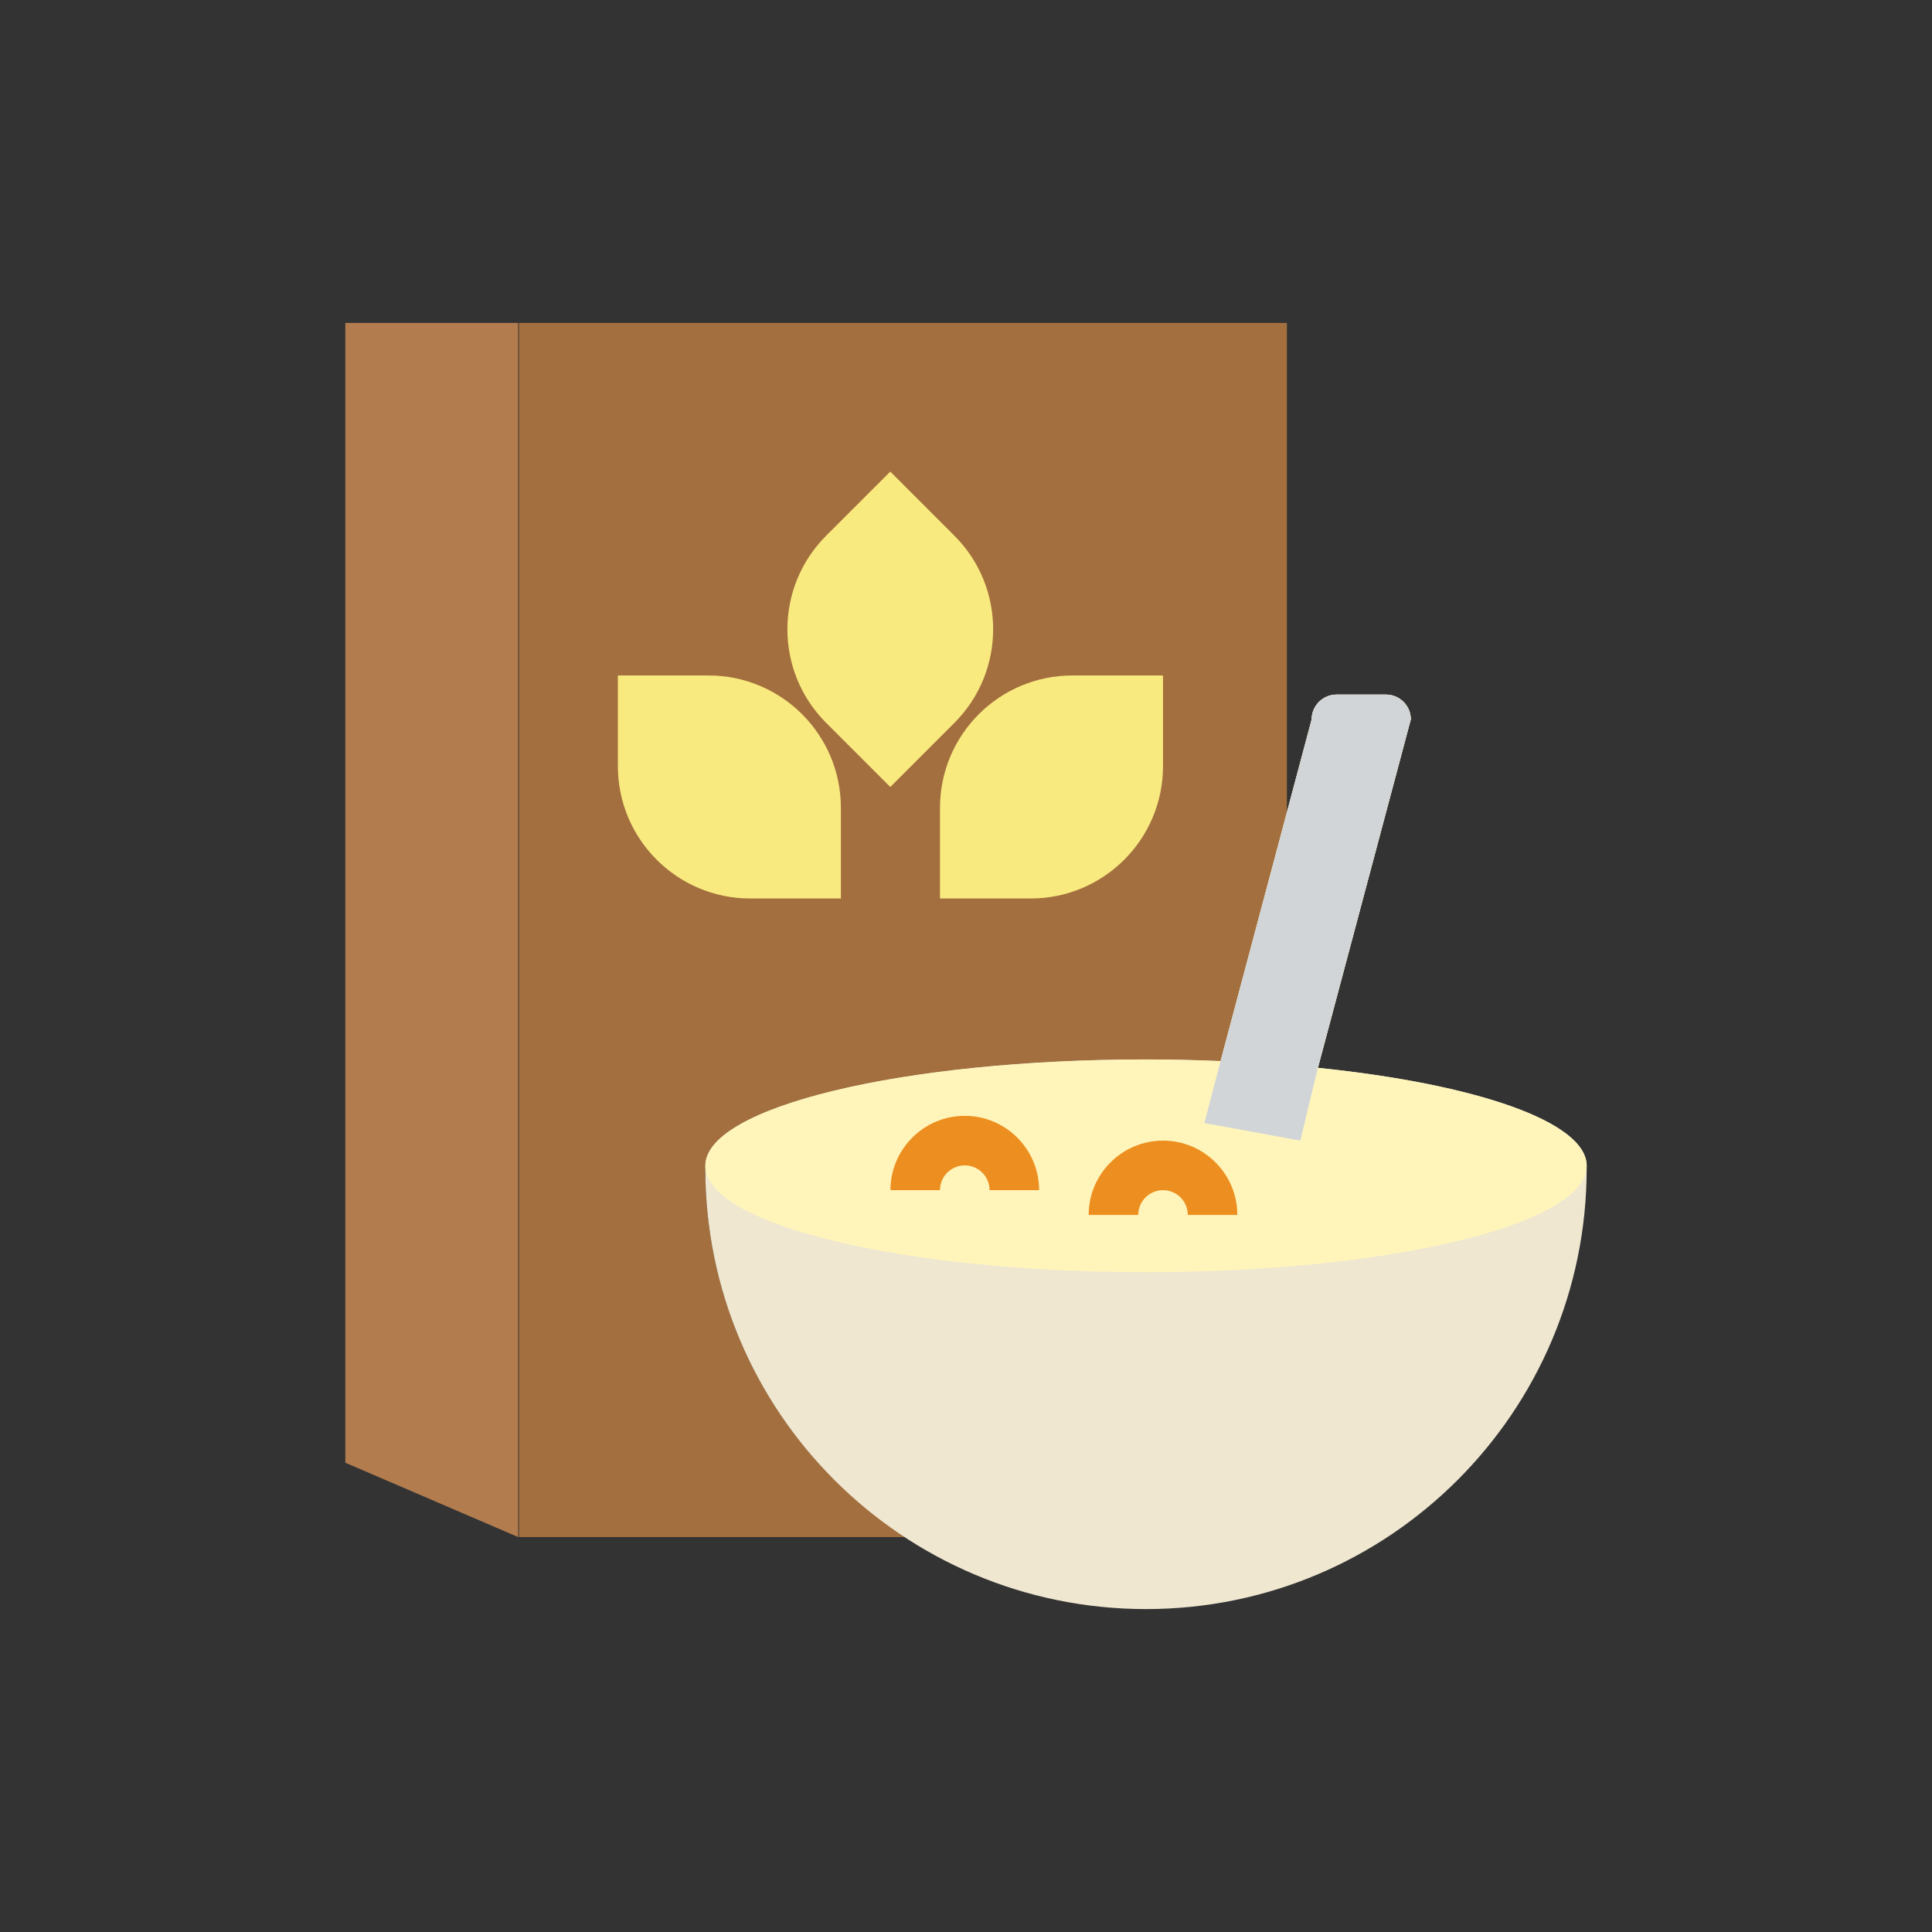 <?xml version="1.0" encoding="utf-8"?>
<!-- Generator: Adobe Illustrator 16.0.0, SVG Export Plug-In . SVG Version: 6.00 Build 0)  -->
<!DOCTYPE svg PUBLIC "-//W3C//DTD SVG 1.1//EN" "http://www.w3.org/Graphics/SVG/1.1/DTD/svg11.dtd">
<svg version="1.1" id="Capa_1" xmlns="http://www.w3.org/2000/svg" xmlns:xlink="http://www.w3.org/1999/xlink" x="0px" y="0px"
	 width="350px" height="350px" viewBox="0 0 350 350" enable-background="new 0 0 350 350" xml:space="preserve">
<rect x="0" y="0" width="350" height="350" fill="#333333" stroke="none"/>
<g>
	<polygon fill="#B27C4F" points="93.872,278.455 62.558,264.988 62.558,58.5 93.872,58.5 	"/>
	<path fill="#A46F3E" d="M127.768,211.665c0,0,0-0.31,0-0.467c0-10.643,35.745-19.271,79.835-19.271
		c4.614,0,9.111,0.117,13.511,0.296l12.017-45.068V58.5H94.012v219.955h69.928C142.173,264.194,127.768,239.626,127.768,211.665z"/>
	<path fill="#F9EA80" d="M152.335,162.768h-16.42c-13.242,0-23.979-10.737-23.979-23.979v-16.42h16.42
		c13.242,0,23.979,10.737,23.979,23.979V162.768z"/>
	<path fill="#F9EA80" d="M170.291,162.768h16.42c13.243,0,23.98-10.737,23.98-23.979v-16.42h-16.421
		c-13.242,0-23.979,10.737-23.979,23.979V162.768z"/>
	<path fill="#F9EA80" d="M161.282,142.568l11.612-11.613c9.364-9.364,9.364-24.545,0-33.909l-11.612-11.612l-11.613,11.612
		c-9.364,9.364-9.364,24.545,0,33.909L161.282,142.568z"/>
	<path fill="#EFE7D0" d="M238.747,193.449l16.833-63.127c0-2.469-2.021-4.489-4.489-4.489h-8.978c-2.469,0-4.489,2.02-4.489,4.489
		l-16.505,61.901c-4.399-0.185-8.897-0.296-13.512-0.296c-44.095,0-79.835,8.628-79.835,19.271c0,0.157,0,0.467,0,0.467
		c0,44.095,35.745,79.835,79.835,79.835c44.094,0,79.835-35.745,79.835-79.835c0,0,0-0.31,0-0.467
		C287.442,203.222,267.368,196.381,238.747,193.449z"/>
	<path fill="#FFF5BB" d="M238.747,193.449l16.833-63.127c0-2.469-2.021-4.489-4.489-4.489h-8.978c-2.469,0-4.489,2.02-4.489,4.489
		l-16.505,61.901c-4.399-0.185-8.897-0.296-13.512-0.296c-44.095,0-79.835,8.628-79.835,19.271
		c0,10.644,35.745,19.271,79.835,19.271c44.094,0,79.835-8.627,79.835-19.271C287.442,203.222,267.368,196.381,238.747,193.449z"/>
	<path fill="#D2D5D7" d="M238.747,193.449l16.833-63.127c0-2.469-2.021-4.489-4.489-4.489h-8.978c-2.469,0-4.489,2.02-4.489,4.489
		l-16.505,61.901l-2.945,11.231l17.395,3.178L238.747,193.449z"/>
	<path fill="#ED8F20" d="M188.247,215.611h-8.979c0-2.479-2.016-4.489-4.489-4.489s-4.489,2.011-4.489,4.489h-8.978
		c0-7.425,6.042-13.467,13.466-13.467S188.247,208.187,188.247,215.611z"/>
	<path fill="#ED8F20" d="M224.157,220.1h-8.978c0-2.478-2.016-4.488-4.488-4.488c-2.474,0-4.489,2.011-4.489,4.488h-8.978
		c0-7.425,6.042-13.467,13.467-13.467C218.115,206.633,224.157,212.675,224.157,220.1z"/>
</g>
</svg>
